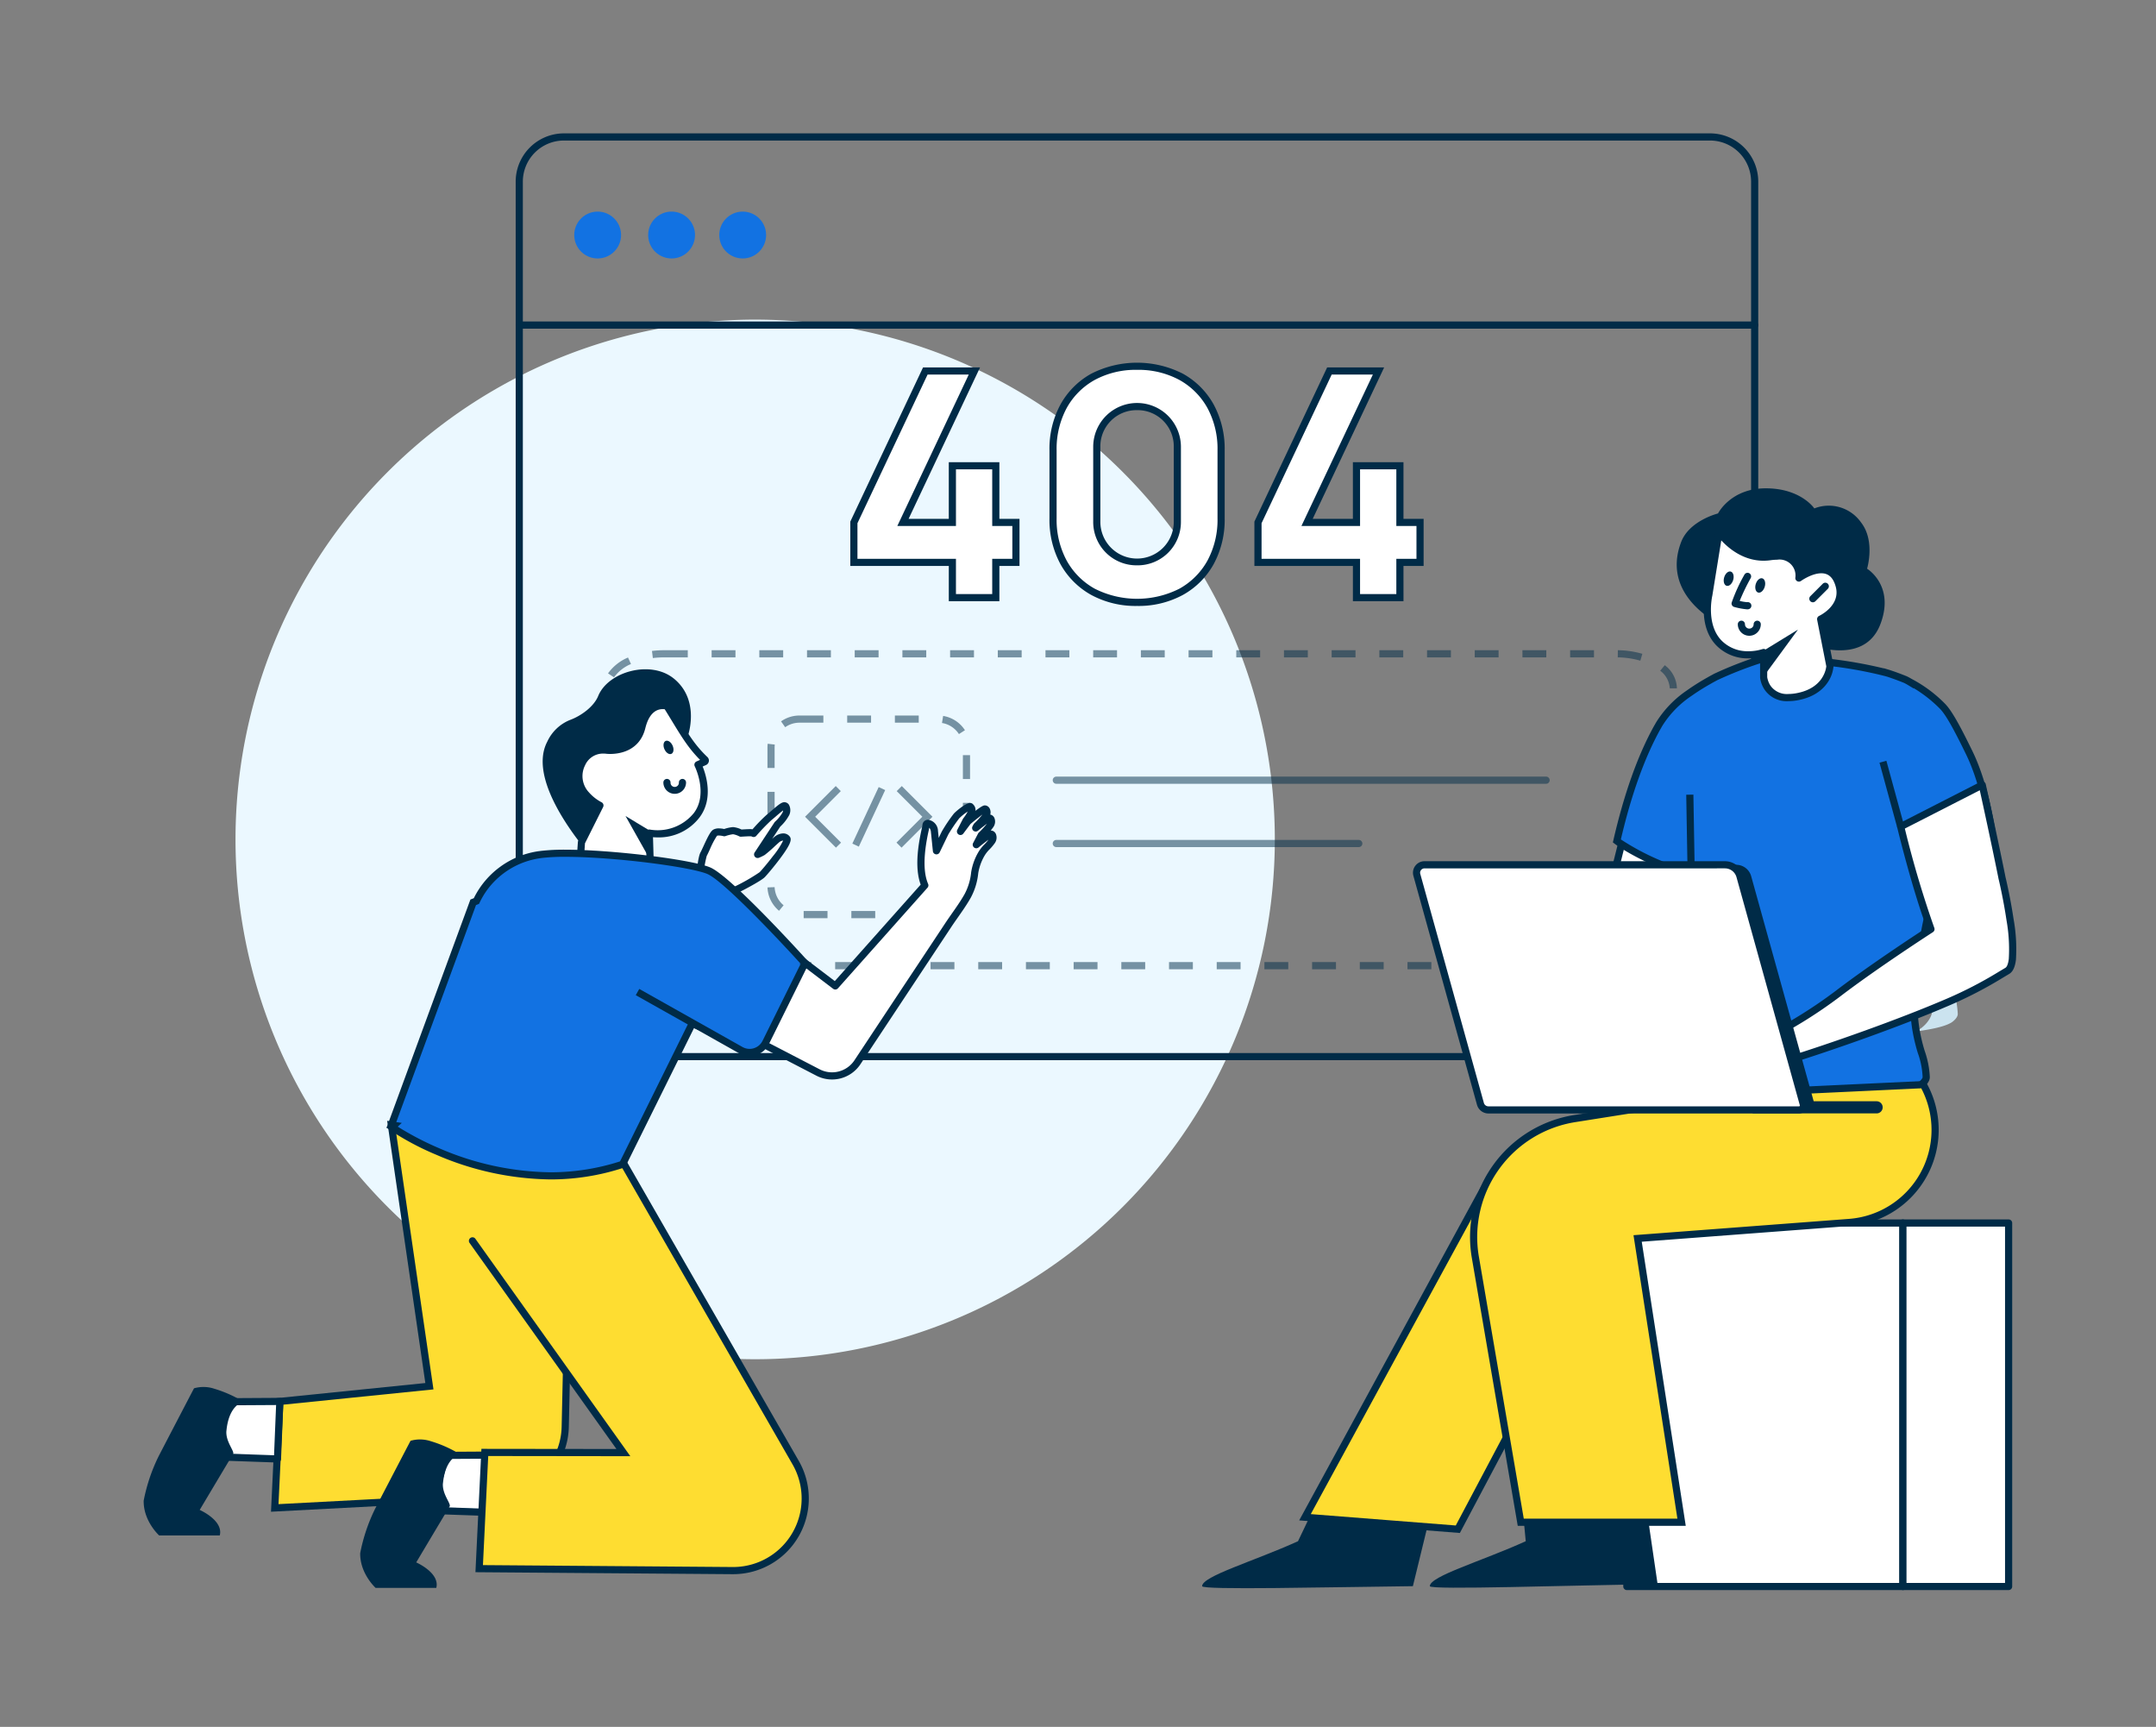 <svg xmlns="http://www.w3.org/2000/svg" width="542" height="434" viewBox="0 0 542 434">
    <rect x="0" y="0" width="542" height="434" fill="#808080" stroke="none"/>
    <defs>
        <clipPath id="9tb1scaa2a">
            <path data-name="Rectangle 27691" transform="translate(2071 -436)" style="fill:#fff" d="M0 0h542v434H0z"/>
        </clipPath>
        <clipPath id="phg8omlssb">
            <path data-name="Rectangle 27690" style="fill:none" d="M0 0h470.784v366.103H0z"/>
        </clipPath>
        <clipPath id="xmacxq7nac">
            <path data-name="Rectangle 27681" style="fill:none" d="M0 0h269.878v80.177H0z"/>
        </clipPath>
        <clipPath id="wnx40j2h5d">
            <path data-name="Rectangle 27683" style="fill:none" d="M0 0h50.927v50.927H0z"/>
        </clipPath>
        <clipPath id="4z911lf7ce">
            <path data-name="Rectangle 27684" style="fill:none" d="M0 0h124.926v17.711H0z"/>
        </clipPath>
    </defs>
    <g data-name="Group 30416">
        <g data-name="Mask Group 6090" transform="translate(-2071 436)" style="clip-path:url(#9tb1scaa2a)">
            <g data-name="Group 30359">
                <g data-name="Group 30358" style="clip-path:url(#phg8omlssb)" transform="translate(2107.121 -402.483)">
                    <g data-name="Group 30357">
                        <g data-name="Group 30356" style="clip-path:url(#phg8omlssb)">
                            <path data-name="Path 18933" d="M138.339 15.618A130.636 130.636 0 1 1 7.7 146.255 130.636 130.636 0 0 1 138.339 15.618" transform="translate(15.385 31.197)" style="fill:#ebf8ff"/>
                            <path data-name="Path 18934" d="M43.269 0H331.5a12.136 12.136 0 0 1 12.071 12.173v208.588a12.136 12.136 0 0 1-12.071 12.173H43.269A12.136 12.136 0 0 1 31.2 220.761V12.174A12.136 12.136 0 0 1 43.269 0zM331.5 231.135a10.335 10.335 0 0 0 10.272-10.374V12.174A10.335 10.335 0 0 0 331.5 1.8H43.269A10.335 10.335 0 0 0 33 12.174v208.587a10.335 10.335 0 0 0 10.272 10.374z" transform="translate(62.318 .002)" style="fill:#002b47"/>
                            <path data-name="Path 18935" d="M47.878 12.445a5.884 5.884 0 1 1-5.884-5.884 5.885 5.885 0 0 1 5.884 5.884" transform="translate(72.13 13.106)" style="fill:#1272e2"/>
                            <path data-name="Path 18936" d="M54.079 12.445A5.884 5.884 0 1 1 48.2 6.561a5.885 5.885 0 0 1 5.884 5.884" transform="translate(84.516 13.106)" style="fill:#1272e2"/>
                            <path data-name="Path 18937" d="M60.042 12.445a5.884 5.884 0 1 1-5.884-5.884 5.885 5.885 0 0 1 5.884 5.884" transform="translate(96.427 13.106)" style="fill:#1272e2"/>
                            <path data-name="Line 643" transform="translate(94.416 48.182)" style="fill:#fff" d="M0 0h310.571"/>
                            <path data-name="Line 644" d="M311.17 1.5H.6a.9.9 0 0 1 0-1.8h310.57a.9.9 0 0 1 0 1.8z" transform="translate(93.817 47.583)" style="fill:#002b47"/>
                            <g data-name="Group 30349" style="opacity:.5">
                                <g data-name="Group 30348">
                                    <g data-name="Group 30347" style="clip-path:url(#xmacxq7nac)" transform="translate(115.561 129.896)">
                                        <path data-name="Path 18938" d="M53.777 43.335v1.8a22.777 22.777 0 0 0-2.785.17l-.221-1.785a24.577 24.577 0 0 1 3.006-.185zm0 0h5.995v1.8h-5.995zm11.99 0h5.995v1.8h-5.995zm11.99 0h5.995v1.8h-5.995zm11.99 0h6v1.8h-6zm11.99 0h6v1.8h-6zm11.99 0h5.995v1.8h-5.995zm11.99 0h6v1.8h-6zm11.99 0h6v1.8h-6zm11.99 0h6v1.8h-6zm11.99 0h5.995v1.8h-5.995zm11.99 0h5.995v1.8h-5.995zm11.99 0h5.995v1.8h-5.995zm11.99 0h5.995v1.8h-5.995zm11.99 0h5.995v1.8h-5.995zm11.99 0h5.995v1.8h-5.995zm11.99 0h6v1.8h-6zm11.99 0h5.995v1.8h-5.995zm11.99 0h5.993v1.8h-5.995zm11.99 0h5.995v1.8H269.6zm11.99 0h5.995v1.8h-5.995zm12 0a23.029 23.029 0 0 1 6.154.907l-.508 1.725a21.231 21.231 0 0 0-5.673-.834zM44.747 45.17l.748 1.635a10.071 10.071 0 0 0-4.272 3.349l-1.5-1a11.841 11.841 0 0 1 5.024-3.984zm260.63 1.936a7.507 7.507 0 0 1 3.053 5.758v.048h-1.8v-.048a5.9 5.9 0 0 0-2.4-4.374zM38.553 55.443h1.8v5.995h-1.8zm268.078 3.464h1.8V64.9h-1.8zM38.553 67.433h1.8v6h-1.8zM306.631 70.9h1.8v5.995h-1.8zM38.553 79.423h1.8v6h-1.8zm268.078 3.464h1.8v6h-1.8zM38.553 91.413h1.8v5.995h-1.8zm268.078 3.464h1.8v5.995h-1.8zM38.553 103.4h1.8v6h-1.8zm268.078 3.464h1.8v5.995h-1.8zM40.5 115.145a7.218 7.218 0 0 0 3.331 4l-.967 1.516a8.956 8.956 0 0 1-4.1-5.056zm264.452 2.555 1.293 1.25a14.164 14.164 0 0 1-5.425 3.307l-.605-1.694a12.376 12.376 0 0 0 4.737-2.863zm-255.863 3.522a22.085 22.085 0 0 0 4.688.492h1.08v1.8h-1.08a23.887 23.887 0 0 1-5.07-.533zm245.513.45.108 1.8c-.5.03-1 .045-1.5.045h-4.544v-1.8h4.544c.462-.003.931-.017 1.39-.045zm-233.75.042h5.995v1.8h-5.995zm11.99 0h6v1.8h-6zm11.99 0h5.995v1.8h-5.995zm11.99 0h6v1.8h-6zm11.99 0h6v1.8h-6zm11.99 0h6v1.8h-6zm11.99 0h6v1.8h-6zm11.99 0h6v1.8h-6zm11.99 0h6v1.8h-6zm11.99 0h6v1.8h-6zm11.99 0h5.995v1.8h-5.995zm11.99 0h6v1.8h-6zm11.99 0h6v1.8h-6zm11.99 0h6v1.8h-6zm11.99 0h6v1.8h-6zm11.99 0h6v1.8h-6zm11.99 0h5.995v1.8h-5.995zm11.99 0h5.995v1.8h-5.995zm11.99 0h6v1.8h-6z" transform="translate(-38.552 -43.335)" style="fill:#002b47"/>
                                    </g>
                                </g>
                            </g>
                            <g data-name="Group 30352" style="opacity:.5">
                                <g data-name="Group 30351">
                                    <g data-name="Group 30350" style="clip-path:url(#wnx40j2h5d)" transform="translate(156.813 146.312)">
                                        <path data-name="Rectangle 27682" d="M7.754-.3v1.8a6.215 6.215 0 0 0-3.6 1.138L3.119 1.167A8 8 0 0 1 7.754-.3zm0 0h6v1.8h-6zm11.99 0h6v1.8h-6zm11.99 0h5.995v1.8h-5.995zm12.128.1a8.065 8.065 0 0 1 5.483 3.589l-1.511.975a6.264 6.264 0 0 0-4.257-2.789zM-.243 6.792 1.543 7a6.354 6.354 0 0 0-.044.75v5.137H-.3V7.754a8.161 8.161 0 0 1 .057-.962zm49.072 2.863h1.8v5.995h-1.8zM-.3 18.886h1.8v6H-.3zm49.129 2.759h1.8v5.995h-1.8zM-.3 30.876h1.8v5.995H-.3zm49.129 2.759h1.8v5.995h-1.8zM1.5 42.83a6.264 6.264 0 0 0 2.259 4.56l-1.145 1.384A8.065 8.065 0 0 1-.293 42.9zm46.767 2.331 1.637.745A8.071 8.071 0 0 1 45 50.254l-.542-1.715a6.27 6.27 0 0 0 3.813-3.378zM8.8 48.829h5.995v1.8H8.8zm11.99 0h6v1.8h-6zm11.99 0h5.995v1.8h-5.998z" transform="translate(.299 .299)" style="fill:#002b47"/>
                                        <path data-name="Path 18939" d="m63.237 70.206-7.77-7.77 7.713-7.713L64.452 56l-6.441 6.441 6.5 6.5z" transform="translate(-46.016 -37.002)" style="fill:#002b47"/>
                                        <path data-name="Path 18940" d="m64.407 70.206-1.272-1.272 6.5-6.5L63.192 56l1.272-1.272 7.713 7.713z" transform="translate(-30.701 -37.002)" style="fill:#002b47"/>
                                        <path data-name="Line 645" d="m1.358 14.845-1.63-.76L6.356-.127l1.63.76z" transform="translate(21.607 18.104)" style="fill:#002b47"/>
                                    </g>
                                </g>
                            </g>
                            <path data-name="Path 18941" d="M84.324 76.886v-8.861H59.562V57.977L77.52 19.924h12.34L71.9 57.977h12.424V43.739h10.917v14.238h5.059v10.048h-5.059v8.861z" transform="translate(118.974 39.798)" style="fill:#fff"/>
                            <path data-name="Path 18942" d="M96.739 78.384H84.024v-8.86H59.262V58.375l18.287-38.751h14.329L73.92 57.677h10.1V43.439h12.719v14.238h5.061v11.847h-5.061zm-10.917-1.8h9.118v-8.859H100v-8.249h-5.059V45.238h-9.118v14.238h-14.74l17.958-38.053H78.689L61.06 58.778v8.947h24.763z" transform="translate(118.375 39.199)" style="fill:#002b47"/>
                            <path data-name="Path 18943" d="M97.388 78.864a22.361 22.361 0 0 1-11.076-2.65 18.859 18.859 0 0 1-7.4-7.4 22.361 22.361 0 0 1-2.65-11.076V40.651a22.369 22.369 0 0 1 2.65-11.076 18.84 18.84 0 0 1 7.4-7.4 22.361 22.361 0 0 1 11.076-2.65 22.369 22.369 0 0 1 11.076 2.65 18.84 18.84 0 0 1 7.4 7.4 22.369 22.369 0 0 1 2.65 11.076V57.74a22.361 22.361 0 0 1-2.65 11.076 18.859 18.859 0 0 1-7.4 7.4 22.369 22.369 0 0 1-11.076 2.65m0-10.206a9.99 9.99 0 0 0 10.126-10.126V39.782a10.126 10.126 0 1 0-20.251 0v18.749a10 10 0 0 0 10.125 10.126" transform="translate(152.339 39.007)" style="fill:#fff"/>
                            <path data-name="Path 18944" d="M97.988 80.362A23.352 23.352 0 0 1 86.474 77.6a19.833 19.833 0 0 1-7.745-7.744 23.352 23.352 0 0 1-2.764-11.515v-17.09a23.352 23.352 0 0 1 2.764-11.514 19.819 19.819 0 0 1 7.745-7.745 25.366 25.366 0 0 1 23.028 0 19.819 19.819 0 0 1 7.745 7.745 23.352 23.352 0 0 1 2.764 11.514v17.088a23.352 23.352 0 0 1-2.764 11.514A19.834 19.834 0 0 1 109.5 77.6a23.353 23.353 0 0 1-11.512 2.762zm0-59.336a21.582 21.582 0 0 0-10.638 2.536 18.045 18.045 0 0 0-7.05 7.051 21.581 21.581 0 0 0-2.536 10.637v17.089A21.582 21.582 0 0 0 80.3 68.977a18.058 18.058 0 0 0 7.051 7.051 23.58 23.58 0 0 0 21.275 0 18.059 18.059 0 0 0 7.051-7.051 21.581 21.581 0 0 0 2.535-10.637V41.251a21.582 21.582 0 0 0-2.536-10.638 18.045 18.045 0 0 0-7.051-7.051 21.582 21.582 0 0 0-10.637-2.535zm0 49.129a10.889 10.889 0 0 1-11.025-11.024v-18.75a11.025 11.025 0 1 1 22.05 0v18.75a10.892 10.892 0 0 1-11.025 11.025zm0-39a9.1 9.1 0 0 0-8.008 4.539 9.029 9.029 0 0 0-1.219 4.688v18.749a9.227 9.227 0 1 0 18.453 0v-18.75a9.03 9.03 0 0 0-1.22-4.69 9.087 9.087 0 0 0-8.007-4.537z" transform="translate(151.74 38.408)" style="fill:#002b47"/>
                            <path data-name="Path 18945" d="M118.215 76.886v-8.861H93.453V57.977l17.958-38.053h12.341l-17.958 38.053h12.422V43.739h10.917v14.238h5.063v10.048h-5.063v8.861z" transform="translate(186.672 39.798)" style="fill:#fff"/>
                            <path data-name="Path 18946" d="M130.631 78.384h-12.716v-8.86H93.153V58.375l18.287-38.751h14.33l-17.958 38.053h10.1V43.439h12.715v14.238h5.063v11.847h-5.063zm-10.917-1.8h9.118v-8.859h5.063v-8.249h-5.063V45.238h-9.118v14.238h-14.74l17.958-38.053H112.58L94.951 58.778v8.947h24.762z" transform="translate(186.073 39.199)" style="fill:#002b47"/>
                            <g data-name="Group 30355" style="opacity:.5">
                                <g data-name="Group 30354">
                                    <g data-name="Group 30353" style="clip-path:url(#4z911lf7ce)" transform="translate(228.527 161.664)">
                                        <path data-name="Line 646" d="M123.728 1.5H.6a.9.9 0 0 1 0-1.8h123.128a.9.9 0 0 1 0 1.8z" transform="translate(.3 .3)" style="fill:#002b47"/>
                                        <path data-name="Line 647" d="M76.637 1.5H.6a.9.9 0 0 1 0-1.8h76.037a.9.9 0 0 1 0 1.8z" transform="translate(.3 16.213)" style="fill:#002b47"/>
                                    </g>
                                </g>
                            </g>
                            <path data-name="Rectangle 27685" transform="translate(372.856 273.855)" style="fill:#fff" d="M0 0h69.398v91.349H0z"/>
                            <path data-name="Rectangle 27686" d="M.6-.3H70a.9.9 0 0 1 .9.9v91.348a.9.9 0 0 1-.9.9H.6a.9.9 0 0 1-.9-.9V.6a.9.9 0 0 1 .9-.9zm68.5 1.8H1.5v89.55h67.6z" transform="translate(372.257 273.255)" style="fill:#002b47"/>
                            <path data-name="Rectangle 27687" transform="translate(442.254 273.855)" style="fill:#fff" d="M0 0h26.573v91.349H0z"/>
                            <path data-name="Rectangle 27688" d="M.6-.3h26.572a.9.9 0 0 1 .9.9v91.348a.9.9 0 0 1-.9.9H.6a.9.9 0 0 1-.9-.9V.6a.9.9 0 0 1 .9-.9zm25.673 1.8H1.5v89.55h24.773z" transform="translate(441.655 273.255)" style="fill:#002b47"/>
                            <path data-name="Path 18947" d="M153.546 63.741s12.134-5.482 15.476.015c1.825 3.012.563 8.6-3.576 10.95s-27.526 12.236-49.6 17.754a53.668 53.668 0 0 0-2.464-6.3 116.324 116.324 0 0 0 19.749-11.02 125.761 125.761 0 0 1 20.416-11.4" transform="translate(226.483 122.464)" style="fill:#d99490"/>
                            <path data-name="Path 18948" d="M138.436 74.491a70.069 70.069 0 0 1-3.7-1.007q-1.821-.531-3.462-1.109c2.074-14.61 3.951-23.788 3.951-23.788l1.064 2.677z" transform="translate(262.222 97.053)" style="fill:#cbe3ef"/>
                            <path data-name="Path 18949" d="M159.609 116.405a21.663 21.663 0 0 1 1.256 6.361c0 .947-1.226 1.939-1.714 2.206-1.76 1.019-5.222 1.73-9.424 2.248 1.733-.207 4.718-2.953 4.718-5.428 0-1.736-2.248-13.45-1.625-21.009s1.849-19.559-.489-29.175-4.556-22.265-4.556-22.265l13.18 7.961s1.7 2.38 3.567 5.267a617.916 617.916 0 0 0-.86 9.763c-.177 1.981-8.255 30.284-4.053 44.072" transform="translate(295.181 98.561)" style="fill:#cbe3ef"/>
                            <path data-name="Path 18950" d="m132.08 54.769-10.4 41.539s1.076 10.5 11.681 5.348 17.634-38.248 17.634-38.248z" transform="translate(243.054 109.401)" style="fill:#fff"/>
                            <path data-name="Path 18951" d="M132.68 54.469a.9.9 0 0 1 .374.081l18.914 8.639a.9.9 0 0 1 .506 1c-.291 1.369-7.245 33.586-18.121 38.87a13.125 13.125 0 0 1-5.617 1.514 6.708 6.708 0 0 1-6.185-3.865A11.267 11.267 0 0 1 121.384 97a.9.9 0 0 1 .022-.31l10.4-41.539a.9.9 0 0 1 .872-.681zm17.879 10.054-17.269-7.887-10.1 40.327c.133.936 1.045 5.817 5.544 5.817a11.387 11.387 0 0 0 4.831-1.333c4.115-2 8.379-9.1 12.332-20.525a165.216 165.216 0 0 0 4.661-16.399z" transform="translate(242.455 108.802)" style="fill:#002b47"/>
                            <path data-name="Path 18952" d="M212.169 67.72c-3.585-7.365-5.324-10.275-6.765-11.759a32.684 32.684 0 0 0-8.138-6.055 13.079 13.079 0 0 0-1.169-.638 1.249 1.249 0 0 0-.177-.075c-.165-.066-.264-.1-.309-.123h-.011c-2.287-.923-4.023-1.451-4.023-1.451v.006h-.015a.7.7 0 0 0-.075-.03 105.957 105.957 0 0 0-13.666-2.56h-.021c-4.086-.534-7.838-.857-10.3-.932q-4.235-.112-7.853.1c-.252.075-.549.18-.875.282a102.346 102.346 0 0 0-10.084 3.981 4.153 4.153 0 0 0-.477.237c-.4.222-.827.444-1.241.68-.15.09-.3.177-.414.237a59.38 59.38 0 0 0-4.206 2.617c-.3.21-.576.4-.872.608a26.019 26.019 0 0 0-7.236 7.53c-.087.147-.174.3-.261.444a4.847 4.847 0 0 1-.252.444c-3.33 5.977-7.071 15.044-10.182 28.554 0 0 5.342 4.068 15.224 7.455q1.641.576 3.462 1.109c0 .357.015.7.015 1.037.207 13.639 1.394 23.491-1.939 42.385-.74 4.188-2.188 7.218-.621 9.3 1.715 2.278 15.284 3.714 24.322 3.714a243.88 243.88 0 0 0 26.156-1.2h.015c4.2-.516 7.662-1.226 9.424-2.248.486-.267 1.715-1.256 1.715-2.2a21.684 21.684 0 0 0-1.259-6.361c-4.2-13.789.243-20.566.77-29.618.12-1.894 3.108-12.473 3.285-14.454.084-1.079.18-2.182.276-3.282a36.535 36.535 0 0 0 6.016-1.574c5.593-2.008 7.551-5.255 7.551-5.255s-1.49-12.05-5.794-20.908" transform="translate(246.793 88.015)" style="fill:#1272e2"/>
                            <path data-name="Path 18953" d="M165.283 43.763c.936 0 1.916.013 2.915.04 2.6.079 6.458.427 10.334.932l.074.007a111.865 111.865 0 0 1 12.742 2.309v-.037l1.161.347c.071.021 1.719.525 3.935 1.412h.051l.179.09.068.026.183.071.016.006a1.822 1.822 0 0 1 .235.1c.242.115.631.314 1.163.633a33.772 33.772 0 0 1 8.386 6.238c1.589 1.635 3.467 4.885 6.924 11.987 4.32 8.89 5.816 20.693 5.878 21.191l.038.308-.161.266c-.087.144-2.189 3.544-8.017 5.637a36.765 36.765 0 0 1-5.483 1.488c-.074.856-.149 1.729-.216 2.591-.093 1.045-.838 4.017-1.627 7.164-.75 2.994-1.6 6.387-1.657 7.277a55.359 55.359 0 0 1-1.225 7.984c-1.2 5.862-2.443 11.924.417 21.316a22.9 22.9 0 0 1 1.3 6.623c0 1.455-1.6 2.666-2.171 2.986-1.715.991-4.907 1.763-9.758 2.358l-.07.007a246.249 246.249 0 0 1-26.211 1.2 118.662 118.662 0 0 1-15.028-1.011c-8.586-1.167-9.659-2.593-10.012-3.062-1.414-1.881-.848-4.259-.192-7.013.225-.946.458-1.924.646-2.988 2.7-15.29 2.411-24.818 2.108-34.906-.07-2.344-.143-4.767-.182-7.309v-.376a67.968 67.968 0 0 1-2.871-.935c-9.9-3.393-15.249-7.418-15.472-7.588l-.462-.352.13-.566c2.7-11.709 6.153-21.4 10.273-28.79l.012-.02.071-.117a2.594 2.594 0 0 0 .139-.246l.042-.08.261-.444a26.805 26.805 0 0 1 7.486-7.8l.286-.2c.2-.136.389-.27.591-.413l.014-.01a60.183 60.183 0 0 1 4.269-2.656l.022-.012a8.56 8.56 0 0 0 .37-.212l.016-.009c.268-.153.538-.3.8-.44.148-.08.295-.159.438-.238a4.9 4.9 0 0 1 .546-.273 98.02 98.02 0 0 1 10.169-4.015l.027-.009c.145-.045.285-.091.416-.135.169-.056.326-.108.47-.15l.1-.029.1-.006a79.645 79.645 0 0 1 5.014-.147zm13.151 2.77h-.019l-.058-.008c-3.84-.5-7.657-.847-10.21-.925-.979-.026-1.944-.039-2.864-.039-1.694 0-3.308.045-4.8.133l-.324.105c-.136.045-.28.093-.431.14a96.107 96.107 0 0 0-9.97 3.934l-.029.013a3.5 3.5 0 0 0-.374.183l-.035.02c-.153.085-.31.169-.469.255a34.68 34.68 0 0 0-.753.414c-.176.106-.323.19-.437.25a58.929 58.929 0 0 0-4.125 2.567c-.2.144-.4.279-.6.416l-.274.19a25.007 25.007 0 0 0-6.98 7.256l-.236.4a4.352 4.352 0 0 1-.214.383l-.054.09c-3.966 7.122-7.313 16.447-9.949 27.721a61.425 61.425 0 0 0 14.5 6.987c1.113.39 2.263.759 3.422 1.1l.648.189v.675c0 .174 0 .343.007.51s.008.351.008.527c.038 2.515.111 4.931.181 7.268.306 10.183.6 19.8-2.134 35.273a55.654 55.654 0 0 1-.667 3.092c-.6 2.5-1.026 4.311-.12 5.516.1.132 1.194 1.324 8.817 2.36a118.507 118.507 0 0 0 14.786.994 244.021 244.021 0 0 0 26.047-1.192l.069-.007c4.518-.557 7.556-1.273 9.028-2.127l.018-.01c.47-.258 1.248-1.027 1.248-1.415a20.3 20.3 0 0 0-1.22-6.1c-2.994-9.83-1.705-16.119-.459-22.2a53.185 53.185 0 0 0 1.192-7.732 75.987 75.987 0 0 1 1.708-7.605c.7-2.8 1.5-5.982 1.579-6.876.085-1.091.182-2.2.276-3.28l.06-.689.681-.119a35.883 35.883 0 0 0 5.866-1.534A14.877 14.877 0 0 0 217.7 89c-.279-2.005-1.875-12.487-5.665-20.287-3.321-6.823-5.172-10.055-6.6-11.526a33.338 33.338 0 0 0-6.594-5.18v.093l-1.365-.823a11.973 11.973 0 0 0-1.085-.593l-.047-.023-.023-.008-.051-.019-.163-.063-.067-.026-.1-.038c-1.925-.777-3.469-1.274-3.855-1.4l-.141-.028-.07-.035a104.54 104.54 0 0 0-13.44-2.511z" transform="translate(246.122 87.416)" style="fill:#002b47"/>
                            <path data-name="Path 18954" d="M207.408 88.439a1.666 1.666 0 0 0-.039-.24c-.7-4.637-1.676-9-1.969-10.183-.042-.2-.063-.315-.063-.315-2.272-11.241-4.91-23.069-4.91-23.069l-20.506 10.48s3.7 15.437 7.611 25.758c0 0-13.759 8.867-23.324 16.169a117.347 117.347 0 0 1-18.549 11.48 7.08 7.08 0 0 1-4.173.59c-1.361-.285-1.909-.842-2.917-1.019a22.683 22.683 0 0 1-5.015-1.16c-1.325-.65-1.843-.722-1.8.609s2.665 2.485 3.375 2.854a6.78 6.78 0 0 1 1.7 1.7c.1.15-4.361 2.482-5.563 2.008a3.508 3.508 0 0 0-.153 1.673c.2.6 1.121.812 1.193 1.112s-.213.917-.012 1.4 1.016.48 1.346 1.256-.033.788.21 1.6 1.277.956 1.472 1.373.093.905.528 1.2 4.445-1 5.911-1.628 5.354-6.226 9.667-8.162c11.19-3.477 28.368-9.514 40.613-14.8a102.757 102.757 0 0 0 12.712-6.571c.117-.078 1.8-1.079 1.918-1.154.743-.384 1.154-1.463 1.334-2.965v-.012a43 43 0 0 0-.6-9.973" transform="translate(261.775 109.129)" style="fill:#fff"/>
                            <path data-name="Path 18955" d="M201.026 54.333a.9.9 0 0 1 .878.7c.026.118 2.666 11.966 4.914 23.086v.015c0 .005.02.105.056.278.3 1.2 1.28 5.579 1.976 10.212a2.579 2.579 0 0 1 .047.3 42.494 42.494 0 0 1 .6 10.157v.049c-.231 1.928-.813 3.119-1.779 3.638-.095.058-.327.2-.786.472-.4.24-1.007.6-1.087.653l-.025.016a103.459 103.459 0 0 1-12.826 6.629c-12.379 5.348-29.734 11.427-40.648 14.821-2.535 1.157-5 3.74-6.81 5.63a11.373 11.373 0 0 1-2.822 2.516 26.705 26.705 0 0 1-6.041 1.742 1.269 1.269 0 0 1-.722-.191 1.876 1.876 0 0 1-.778-1.308 3.296 3.296 0 0 0-.038-.172c-.056-.036-.137-.083-.2-.12a2.589 2.589 0 0 1-1.347-1.464 2.617 2.617 0 0 1-.107-1.123.557.557 0 0 0-.067-.379c-.061-.144-.168-.215-.437-.368a1.881 1.881 0 0 1-.913-.9 2.443 2.443 0 0 1-.084-1.362 2.345 2.345 0 0 1-1.118-1.2 4.056 4.056 0 0 1 .15-2.242.9.9 0 0 1 1.171-.561.555.555 0 0 0 .091.006 12.254 12.254 0 0 0 3.823-1.387 3.552 3.552 0 0 0-.781-.688c-.065-.034-.151-.076-.251-.126-1.239-.614-3.544-1.757-3.606-3.492a2.134 2.134 0 0 1 .441-1.6 1.315 1.315 0 0 1 .974-.4 4.057 4.057 0 0 1 1.678.545 18.38 18.38 0 0 0 4.121.975c.257.04.479.076.653.106a5.852 5.852 0 0 1 1.487.511 6.367 6.367 0 0 0 1.458.514 4.463 4.463 0 0 0 .921.093 6.911 6.911 0 0 0 2.689-.619 116.814 116.814 0 0 0 18.381-11.379c8.346-6.371 20-14.012 22.775-15.816-3.791-10.244-7.353-25.035-7.39-25.186a.9.9 0 0 1 .465-1.01l20.506-10.479a.9.9 0 0 1 .408-.092zm4.027 24.139c-1.839-9.1-3.941-18.683-4.653-21.909l-18.837 9.627a257.3 257.3 0 0 0 7.409 24.962.9.9 0 0 1-.354 1.074c-.137.088-13.839 8.931-23.265 16.127a118.714 118.714 0 0 1-18.7 11.573l-.033.015a8.726 8.726 0 0 1-3.43.779 6.262 6.262 0 0 1-1.291-.132 8.173 8.173 0 0 1-1.834-.637 4.242 4.242 0 0 0-1.052-.376c-.166-.029-.378-.062-.622-.1a18.725 18.725 0 0 1-4.633-1.137c-.213-.1-.378-.18-.5-.233.007.2.276.787 2.608 1.944.111.055.207.1.283.142a7.59 7.59 0 0 1 2.035 2.006.918.918 0 0 1 .034.94c-.086.157-.287.524-2.473 1.5a11.51 11.51 0 0 1-3.173 1 1.354 1.354 0 0 0-.009.425 1.969 1.969 0 0 0 .387.276 1.551 1.551 0 0 1 .832.926 2.1 2.1 0 0 1-.018.829 2.824 2.824 0 0 0-.044.371c.044.027.1.06.147.086a2.539 2.539 0 0 1 1.2 1.225 2.271 2.271 0 0 1 .2 1.263.878.878 0 0 0 .041.431c.042.142.286.283.522.419a1.967 1.967 0 0 1 .9.831 2.757 2.757 0 0 1 .2.657l.007.035a30.7 30.7 0 0 0 5.063-1.57 14.74 14.74 0 0 0 2.23-2.106c1.92-2.009 4.549-4.76 7.422-6.05a.9.9 0 0 1 .1-.038c10.867-3.377 28.183-9.44 40.523-14.771a101.632 101.632 0 0 0 12.591-6.507c.1-.063.394-.24 1.135-.683a54.18 54.18 0 0 0 .849-.508c.144-.075.631-.456.85-2.24v-.04a41.351 41.351 0 0 0-.593-9.737v-.037a.844.844 0 0 0-.017-.117.799.799 0 0 1-.017-.085c-.69-4.6-1.665-8.941-1.953-10.1l-.007-.033a24.872 24.872 0 0 0-.06-.317z" transform="translate(261.176 108.53)" style="fill:#002b47"/>
                            <path data-name="Path 18956" d="M179.787 63.858c-4.209 11.154-18.731 4.841-18.731 4.841l-21.678-4.841s-14.946-6.945-9.682-20.626c2.071-5.387 9.259-7.155 9.259-7.155s3.159-6.316 12-6.316 12.206 5.051 12.206 5.051a9.919 9.919 0 0 1 11.786 3.579c3.579 4.631 1.475 11.576 1.475 11.576s7.02 4.208 3.366 13.89" transform="translate(256.823 59.448)" style="fill:#002b47"/>
                            <path data-name="Path 18957" d="M145.3 63.712s-6.343 2.269-11-2.152-2.794-12.269-2.794-12.269l2.575-15.872s4.928 7.353 12.859 6.22 7.224 5.369 7.224 5.369 8.018-5.833 10.129 1.945c1.493 5.494-4.661 8.378-4.661 8.378l2.326 11.792s-.213 6.121-8.042 7.668c-8.057 1.595-8.615-4.835-8.615-4.835z" transform="translate(261.946 66.754)" style="fill:#fff"/>
                            <path data-name="Path 18958" d="M152.117 76.543a6.73 6.73 0 0 1-6.023-2.952 7.051 7.051 0 0 1-1.085-2.959V65.481a14.238 14.238 0 0 1-2.939.312 11.058 11.058 0 0 1-7.781-2.981c-4.866-4.622-3.209-12.432-3.057-13.095l2.57-15.842a.9.9 0 0 1 1.635-.357c.039.058 4.08 5.94 10.457 5.94a10.846 10.846 0 0 0 1.528-.11 13.338 13.338 0 0 1 1.873-.142 6.32 6.32 0 0 1 4.941 1.883 5.817 5.817 0 0 1 1.356 2.957 10.683 10.683 0 0 1 4.832-1.439c1.856 0 4.289.817 5.345 4.709a7.164 7.164 0 0 1-1.99 7.108 12.023 12.023 0 0 1-2.529 1.981l2.2 11.143a.9.9 0 0 1 .016.205 8.406 8.406 0 0 1-1.212 3.684c-1.035 1.729-3.186 3.971-7.554 4.834a13.368 13.368 0 0 1-2.583.272zm-5.317-6.038a5.351 5.351 0 0 0 .832 2.158 5.033 5.033 0 0 0 4.481 2.082 11.574 11.574 0 0 0 2.228-.237c6.55-1.294 7.245-6.023 7.312-6.729l-2.3-11.675a.9.9 0 0 1 .5-.988c.222-.1 5.449-2.64 4.175-7.328-.617-2.276-1.8-3.382-3.61-3.382-2.444 0-5.1 1.908-5.122 1.928a.9.9 0 0 1-1.423-.825A4 4 0 0 0 149.29 41a11.545 11.545 0 0 0-1.619.124 12.648 12.648 0 0 1-1.782.128c-5.108 0-8.8-3.12-10.637-5.117L133 50.034q-.005.032-.013.064c-.017.073-1.682 7.4 2.538 11.409a9.171 9.171 0 0 0 6.543 2.487 11.816 11.816 0 0 0 3.538-.53.9.9 0 0 1 1.2.847z" transform="translate(261.342 66.155)" style="fill:#002b47"/>
                            <path data-name="Path 18959" d="M135.842 53.449v-6.516l8.69-5.327z" transform="translate(271.344 83.108)" style="fill:#002b47"/>
                            <path data-name="Path 18960" d="M132.631 38.213c-.294.986-.027 1.936.6 2.122s1.364-.465 1.661-1.451.027-1.936-.6-2.122-1.367.465-1.661 1.451" transform="translate(264.691 73.369)" style="fill:#002b47"/>
                            <path data-name="Path 18961" d="M135.278 38.78c-.294.986-.027 1.936.6 2.122s1.364-.465 1.661-1.451.027-1.936-.6-2.122-1.367.465-1.661 1.451" transform="translate(269.978 74.502)" style="fill:#002b47"/>
                            <path data-name="Path 18962" d="M136.614 37.134a42.143 42.143 0 0 0-3.144 6.849 17.258 17.258 0 0 0 3.144.564" transform="translate(266.606 74.175)" style="fill:#fff"/>
                            <path data-name="Path 18963" d="M137.106 46.05a17.784 17.784 0 0 1-3.261-.6.9.9 0 0 1-.648-1.09 42.15 42.15 0 0 1 3.232-7.071.9.9 0 0 1 1.568.88 51.768 51.768 0 0 0-2.782 5.761 10.906 10.906 0 0 0 1.891.319.9.9 0 1 1 .218 1.785 1.786 1.786 0 0 1-.218.016z" transform="translate(266.007 73.576)" style="fill:#002b47"/>
                            <path data-name="Path 18964" d="M137.975 41.159a1.99 1.99 0 1 1-3.981 0" transform="translate(267.653 82.215)" style="fill:#fff"/>
                            <path data-name="Path 18965" d="M136.584 44.648a2.893 2.893 0 0 1-2.89-2.89.9.9 0 0 1 1.8 0 1.091 1.091 0 1 0 2.182 0 .9.9 0 0 1 1.8 0 2.893 2.893 0 0 1-2.892 2.89z" transform="translate(267.054 81.616)" style="fill:#002b47"/>
                            <path data-name="Line 648" transform="translate(419.617 113.852)" style="fill:#fff" d="M0 3.102 3.102 0"/>
                            <path data-name="Line 649" d="M.6 4.6a.9.9 0 0 1-.637-1.534l3.1-3.1a.9.9 0 1 1 1.275 1.269l-3.1 3.1A.9.9 0 0 1 .6 4.6z" transform="translate(419.018 113.252)" style="fill:#002b47"/>
                            <path data-name="Line 650" transform="translate(437.233 157.916)" style="fill:#fff" d="m0 0 4.463 16.324"/>
                            <path data-name="Line 651" d="M4.174 16.72-.289.4l1.734-.479 4.464 16.324z" transform="translate(436.655 157.758)" style="fill:#002b47"/>
                            <path data-name="Line 652" transform="translate(388.683 166.206)" style="fill:#fff" d="M.348 20.191 0 0"/>
                            <path data-name="Line 653" d="M.048 20.217-.3.026l1.8-.031.348 20.191z" transform="translate(388.084 166.196)" style="fill:#002b47"/>
                            <path data-name="Path 18966" d="m141.754 140.886 5.021-20.59-25.614-8.036-8.285 17.326c-11.049 5.024-24.109 8.783-24.109 11.3 0 1 30.889.252 52.987 0" transform="translate(177.312 224.239)" style="fill:#002b47"/>
                            <path data-name="Path 18967" d="m143.6 87.714 30.134 16.321-37.917 71.565-38.417-3.009z" transform="translate(194.547 175.209)" style="fill:#fedd31"/>
                            <path data-name="Path 18968" d="m144.209 87.308 31.706 17.173-38.615 72.877-40.393-3.167zm29.283 17.906-28.561-15.47-45.114 82.871 36.451 2.858z" transform="translate(193.579 174.397)" style="fill:#002b47"/>
                            <path data-name="Path 18969" d="m165.122 136.536-3.264-22.349-30.886 1 1 10.548c-11.049 5.021-24.109 8.783-24.109 11.3 0 1.007 35.158-.249 57.255-.5" transform="translate(215.464 228.089)" style="fill:#002b47"/>
                            <path data-name="Path 18970" d="M163.82 189.743h-40.43l-11.414-66.6a30.133 30.133 0 0 1 24.99-34.855l39.663-6.277 47.963-2.26a23.33 23.33 0 0 1-18.606 34.649l-53.215 4.026z" transform="translate(222.795 159.313)" style="fill:#fedd31"/>
                            <path data-name="Path 18971" d="M165.471 191.259h-42.238l-11.543-67.343a31.032 31.032 0 0 1 25.736-35.9l39.761-6.287 48.519-2.286.271.486a24.229 24.229 0 0 1-19.323 35.981l-52.245 3.952zm-40.721-1.8h38.623l-11.037-71.241 54.184-4.1A22.431 22.431 0 0 0 224.672 81.3l-47.351 2.231-39.613 6.269a29.233 29.233 0 0 0-24.244 33.815z" transform="translate(222.193 158.697)" style="fill:#002b47"/>
                            <path data-name="Path 18972" d="M166.134 84.2h-31.192v-3.047h31.192a1.526 1.526 0 0 1 0 3.051" transform="translate(269.547 162.103)" style="fill:#002b47"/>
                            <path data-name="Path 18973" d="M203.862 122.93h-78.1a2.083 2.083 0 0 1-2.008-1.526l-15.986-57.546a2 2 0 0 1 1.924-2.533h75.525a3.913 3.913 0 0 1 3.774 2.869l15.929 57.339a1.1 1.1 0 0 1-1.058 1.4" transform="translate(215.119 122.497)" style="fill:#002b47"/>
                            <path data-name="Path 18974" d="M202.918 122.93h-78.1a2.079 2.079 0 0 1-2.005-1.526l-15.989-57.546a2 2 0 0 1 1.924-2.533h75.528a3.918 3.918 0 0 1 3.774 2.869l15.929 57.339a1.1 1.1 0 0 1-1.061 1.4" transform="translate(213.234 122.497)" style="fill:#fff"/>
                            <path data-name="Path 18975" d="M203.518 124.428h-78.1a2.987 2.987 0 0 1-2.872-2.186L106.558 64.7a2.9 2.9 0 0 1 2.791-3.673h75.528a4.831 4.831 0 0 1 4.64 3.527l15.929 57.339a2 2 0 0 1-1.928 2.537zm-94.169-61.6a1.1 1.1 0 0 0-1.058 1.393l15.986 57.546a1.184 1.184 0 0 0 1.139.867h78.1a.2.2 0 0 0 .195-.257l-15.927-57.343a3.027 3.027 0 0 0-2.907-2.21z" transform="translate(212.634 121.897)" style="fill:#002b47"/>
                            <path data-name="Path 18976" d="m42.985 85.8 10.941-11.213s.378-5 .974-6.058 2.137-4.961 2.9-5.386a3.954 3.954 0 0 1 2.3 0 10.518 10.518 0 0 1 2.2-.513 6.473 6.473 0 0 1 1.957.623s1.634-.111 2.317-.111a1.466 1.466 0 0 1 .9.189 48.389 48.389 0 0 1 3.915-4.056c1.28-1.022 3.234-2.9 3.813-2.9.546.006.785.965.39 1.987a11.388 11.388 0 0 1-2.128 2.671l-4.985 7.557a10.64 10.64 0 0 0 1.3-.626c.456-.285 3.5-3.123 3.681-3.237s1.547-1.022 2.341-.114-5.219 8.114-6.184 9.079-6.5 3.765-6.5 3.765-5.836 10.5-6.406 11.181S42.985 85.8 42.985 85.8" transform="translate(85.863 112.619)" style="fill:#fff"/>
                            <path data-name="Path 18977" d="M56.894 90.229c-2.413 0-12.41-2.654-13.542-2.957a.9.9 0 0 1-.411-1.5l10.713-10.981c.122-1.5.467-5.052 1.062-6.106.165-.291.441-.893.733-1.53 1.218-2.653 1.836-3.823 2.514-4.2a2.808 2.808 0 0 1 1.375-.3 6.439 6.439 0 0 1 1.328.156 9.323 9.323 0 0 1 2.234-.481 6.2 6.2 0 0 1 2.13.61c.484-.031 1.591-.1 2.145-.1a3.676 3.676 0 0 1 .617.048 41.348 41.348 0 0 1 3.635-3.718c.351-.28.753-.627 1.18-.994 1.77-1.524 2.5-2.1 3.191-2.1h.018a1.377 1.377 0 0 1 1.127.63 2.879 2.879 0 0 1 .087 2.581 10.991 10.991 0 0 1-2.271 2.925l-2.049 3.107a7.717 7.717 0 0 1 .884-.759l.011-.007a3.614 3.614 0 0 1 1.9-.639 2.036 2.036 0 0 1 1.577.707c.644.736.453 1.854-2.389 5.649-1.5 2-3.272 4.094-3.836 4.658-.946.946-5.144 3.125-6.479 3.806-1.517 2.727-5.807 10.409-6.368 11.081a1.371 1.371 0 0 1-1.116.414zm-11.588-4.3c3.568.925 9.739 2.442 11.485 2.5.845-1.332 4.117-7.145 6.151-10.8a.9.9 0 0 1 .38-.365 47.889 47.889 0 0 0 6.266-3.6c.385-.385 1.866-2.1 3.324-4.01a20.244 20.244 0 0 0 2.582-3.934 1.9 1.9 0 0 0-.917.356c-.138.114-.662.588-1.126 1.009a33.5 33.5 0 0 1-2.589 2.25 11.126 11.126 0 0 1-1.446.7.9.9 0 0 1-1.086-1.335l4.985-7.557a.9.9 0 0 1 .13-.156 10.077 10.077 0 0 0 1.911-2.347 1.986 1.986 0 0 0 .125-.5c-.5.363-1.214.981-1.7 1.4a44.96 44.96 0 0 1-1.23 1.035 47.956 47.956 0 0 0-3.8 3.943.9.9 0 0 1-1.166.166 1.417 1.417 0 0 0-.412-.046c-.645 0-2.24.108-2.256.109a.9.9 0 0 1-.455-.089 5.473 5.473 0 0 0-1.563-.532 9.433 9.433 0 0 0-1.913.465.9.9 0 0 1-.529.014 4.938 4.938 0 0 0-1.122-.157 1.291 1.291 0 0 0-.473.064 20.771 20.771 0 0 0-1.781 3.392c-.322.7-.6 1.307-.8 1.665a26.488 26.488 0 0 0-.86 5.683.9.9 0 0 1-.253.56z" transform="translate(85.263 112.02)" style="fill:#002b47"/>
                            <path data-name="Path 18978" d="M110.3 63.367c-.354-.036-2.611 1.775-3.7 2.668l1.256-2.4a23.479 23.479 0 0 0 2.254-2.482c.6-.878.282-1.76-.189-1.8-.33-.033-2.314 1.538-3.465 2.476l.255-.483a23.481 23.481 0 0 0 2.254-2.482c.6-.878.282-1.76-.189-1.8s-4.286 3.156-4.286 3.156l-1.86 2.48 1.4-2.722a11.744 11.744 0 0 0 1.229-1.885c.495-.986.138-1.286-.135-1.613s-2.842 1.586-3.5 2.35a39.644 39.644 0 0 0-2.9 4.3l-2.146 4.442c-.138-1.286-.354-3.489-.5-4.895-.219-2.02-2.05-2.5-2.113-1.517s-2.632 9.709-.3 15.086l-22.508 25.283-10.573-8.037-9.166 21.808 15.4 7.985a7.663 7.663 0 0 0 9.814-2.428q2.855-4.307 5.71-8.621 5.845-8.822 11.684-17.64 2.77-4.177 5.533-8.354c1.6-2.422 3.465-4.814 4.883-7.341a15.471 15.471 0 0 0 1.757-5.782 13.5 13.5 0 0 1 1.688-4.739c.668-1.241 1.81-2.041 2.6-3.207.6-.878.282-1.757-.189-1.8" transform="translate(102.707 112.742)" style="fill:#fff"/>
                            <path data-name="Path 18979" d="M105.62 56.141a1.012 1.012 0 0 1 .8.364l.047.056a1.86 1.86 0 0 1 .525 1.558c1.792-1.365 2.141-1.365 2.375-1.365.03 0 .072 0 .1.005a1.432 1.432 0 0 1 1.139.855 2.167 2.167 0 0 1 .109 1.452 1.45 1.45 0 0 1 1.036.841 2.415 2.415 0 0 1-.3 2.349 9.106 9.106 0 0 1-.64.811h.074c.03 0 .071 0 .1.005a1.44 1.44 0 0 1 1.142.862 2.417 2.417 0 0 1-.3 2.342 12.18 12.18 0 0 1-1.264 1.5 8.037 8.037 0 0 0-1.29 1.626 12.849 12.849 0 0 0-1.586 4.419 16.343 16.343 0 0 1-1.865 6.116c-.956 1.7-2.11 3.35-3.227 4.941-.565.806-1.15 1.639-1.69 2.456l-.072.108q-2.729 4.123-5.462 8.246l-4.654 7.027-7.03 10.613-5.71 8.621-.011.017A8.56 8.56 0 0 1 67 124.682L51.6 116.7a.9.9 0 0 1-.415-1.147l9.166-21.807a.9.9 0 0 1 1.373-.367l9.91 7.533L93.22 76.667c-1.727-4.7-.348-11.169.254-13.991.09-.423.183-.86.193-.974a1.379 1.379 0 0 1 1.424-1.33 2.869 2.869 0 0 1 2.481 2.812c.054.506.116 1.113.18 1.743l.758-1.57a39.467 39.467 0 0 1 3.034-4.515c.464-.542 3-2.701 4.076-2.701zm-2.391 8.059a.9.9 0 0 1-.8-1.311l1.4-2.722a.9.9 0 0 1 .1-.158 10.923 10.923 0 0 0 1.117-1.71 13.2 13.2 0 0 0-2.142 1.717 42.4 42.4 0 0 0-2.745 4.049q-.012.031-.027.061l-2.142 4.44a.9.9 0 0 1-1.7-.3c-.069-.648-.159-1.528-.249-2.422s-.18-1.775-.254-2.473a1.729 1.729 0 0 0-.407-1.007c-.035.177-.082.4-.143.683-.539 2.525-1.969 9.233-.146 13.442a.9.9 0 0 1-.154.955l-22.509 25.282a.9.9 0 0 1-1.216.118l-9.649-7.334-8.4 19.972 14.662 7.6a6.762 6.762 0 0 0 8.656-2.135q2.852-4.3 5.7-8.612l7.03-10.613 4.663-7.022q2.734-4.123 5.461-8.245l.072-.108c.554-.837 1.145-1.68 1.718-2.5 1.091-1.555 2.219-3.164 3.131-4.789a14.569 14.569 0 0 0 1.648-5.447 14.51 14.51 0 0 1 1.789-5.059 9.528 9.528 0 0 1 1.564-2.005 11.6 11.6 0 0 0 1.013-1.176 54.497 54.497 0 0 0-2.5 1.958.9.9 0 0 1-1.367-1.112l1.256-2.4a.9.9 0 0 1 .172-.23 23.848 23.848 0 0 0 2.058-2.232c-.5.36-1.231.922-2.265 1.765a.9.9 0 0 1-1.365-1.12l.255-.483a.9.9 0 0 1 .171-.227 23.776 23.776 0 0 0 2.061-2.236 64.23 64.23 0 0 0-3 2.374l-1.8 2.4a.9.9 0 0 1-.717.372z" transform="translate(102.108 112.142)" style="fill:#002b47"/>
                            <path data-name="Path 18980" d="M66.4 47.241c6.837 5.518 3.528 14.565 3.528 14.565L58.67 79.683 48.08 94.689S28.6 74.561 34.615 63.131a10.685 10.685 0 0 1 5.719-5.458c2.734-1 5.983-3.324 7.083-6.019 2.494-6.121 13.141-9.118 18.98-4.412" transform="translate(66.841 89.753)" style="fill:#002b47"/>
                            <path data-name="Path 18981" d="M68.182 61.562c-3.915-3.7-5.671-7.251-9.541-13.45 0 0-4.625-1.5-6.313 5.324s-9.043 5.74-9.043 5.74a5.972 5.972 0 0 0-6.055 3.447c-3.069 6.783 4.553 10.455 4.553 10.455L37.14 82.35l-.4 5.884 17.8 3.483-.34-11.684s7.407 1.565 11.948-4.538c3.969-5.339.279-12.646.279-12.646l1.667-.749a.328.328 0 0 0 .09-.537" transform="translate(72.911 95.827)" style="fill:#fff"/>
                            <path data-name="Path 18982" d="M58.165 47.674a4.7 4.7 0 0 1 1.352.183.9.9 0 0 1 .486.379c.757 1.212 1.418 2.3 2.058 3.35 2.574 4.229 4.274 7.022 7.338 9.923a1.227 1.227 0 0 1-.339 2.009l-.852.383c.885 2.185 2.725 8.067-.741 12.729a12.847 12.847 0 0 1-10.517 5.081c-.465 0-.879-.022-1.223-.051l.311 10.63a.9.9 0 0 1-1.072.909l-17.8-3.483a.9.9 0 0 1-.724-.944l.4-5.884a.9.9 0 0 1 .093-.341l4.26-8.506a12.8 12.8 0 0 1-2.922-2.459 7.731 7.731 0 0 1-1.264-8.729 6.73 6.73 0 0 1 6.333-4 5.387 5.387 0 0 1 .66.035 7.632 7.632 0 0 0 .979.055c2.168 0 5.969-.665 7.073-5.12 1.324-5.351 4.397-6.149 6.111-6.149zm.513 1.836a3.51 3.51 0 0 0-.513-.037c-1.451 0-3.386.829-4.364 4.779-1.451 5.854-6.651 6.486-8.819 6.486a9.264 9.264 0 0 1-1.215-.07 3.977 3.977 0 0 0-.424-.019 4.911 4.911 0 0 0-4.694 2.946 5.965 5.965 0 0 0 .988 6.813 11 11 0 0 0 3.137 2.461.9.9 0 0 1 .414 1.213l-4.562 9.11-.337 4.908 15.919 3.115-.308-10.556a.9.9 0 0 1 1.085-.906 11.7 11.7 0 0 0 11.041-4.2c3.6-4.836.232-11.636.2-11.7a.9.9 0 0 1 .434-1.225l.9-.4c-2.871-2.869-4.641-5.776-7.03-9.7-.585-.96-1.183-1.942-1.852-3.018z" transform="translate(72.311 95.228)" style="fill:#002b47"/>
                            <path data-name="Path 18983" d="m40.41 57.237 6.082 3.669.324 7.716z" transform="translate(80.719 114.33)" style="fill:#002b47"/>
                            <path data-name="Path 18984" d="M43.827 53.063c.4.9 1.181 1.421 1.748 1.169s.7-1.184.3-2.08-1.181-1.421-1.748-1.169-.7 1.181-.3 2.08" transform="translate(87.086 101.712)" style="fill:#002b47"/>
                            <path data-name="Path 18985" d="M47.788 54.425a1.951 1.951 0 0 1-3.9 0" transform="translate(87.66 108.714)" style="fill-rule:evenodd;fill:#fff"/>
                            <path data-name="Path 18986" d="M46.436 57.875a2.854 2.854 0 0 1-2.851-2.851.9.9 0 1 1 1.8 0 1.052 1.052 0 1 0 2.1 0 .9.9 0 1 1 1.8 0 2.854 2.854 0 0 1-2.849 2.851z" transform="translate(87.061 108.115)" style="fill:#002b47"/>
                            <path data-name="Path 18987" d="m85.562 89.517-1.544 69.491a17.838 17.838 0 0 1-16.9 17.418l-56.128 2.956 1.277-26.771 37.6-3.822-9.555-65.645z" transform="translate(21.959 166.08)" style="fill:#fedd31"/>
                            <path data-name="Path 18988" d="m39.879 82.791 47.23 6.651-1.561 70.29a18.738 18.738 0 0 1-17.749 18.3l-57.121 3.008 1.361-28.54 37.437-3.805zM85.275 91 42 84.907l9.521 65.387-37.764 3.838-1.193 25 55.135-2.9a16.939 16.939 0 0 0 16.045-16.54z" transform="translate(21.328 165.375)" style="fill:#002b47"/>
                            <path data-name="Path 18989" d="m27.765 110.895 12.856-.078-.594 14.46-15.941-.558z" transform="translate(48.114 221.357)" style="fill:#fff"/>
                            <path data-name="Path 18990" d="M41.22 110.517a.9.9 0 0 1 .9.936l-.594 14.46a.9.9 0 0 1-.93.862l-15.941-.558a.9.9 0 0 1-.838-1.13l3.683-13.824a.9.9 0 0 1 .864-.668l12.856-.078zm-1.455 14.429.518-12.625-11.227.068-3.211 12.07z" transform="translate(47.514 220.758)" style="fill:#002b47"/>
                            <path data-name="Path 18991" d="m58.531 82.258 50.3 87.5a18.118 18.118 0 0 1-15.85 27.142l-63.7-.489 1.412-29.211 34.834.042L27.567 114" transform="translate(55.065 164.31)" style="fill:#fedd31"/>
                            <path data-name="Path 18992" d="M93.728 198.4h-.154l-64.639-.5 1.5-31 33.944.041-36.945-51.824a.9.9 0 0 1 1.464-1.044l38.975 54.674-35.724-.047-1.328 27.418 62.766.481a17.219 17.219 0 0 0 15.061-25.8l-50.3-87.5a.9.9 0 0 1 1.559-.9l50.3 87.5a19.017 19.017 0 0 1-16.48 28.5z" transform="translate(54.466 163.711)" style="fill:#002b47"/>
                            <path data-name="Path 18993" d="M124.742 87.984s-18.959-21-24.163-23.234-31.977-5.387-42.2-4.089c-.1.012-.195.036-.3.045a20.828 20.828 0 0 0-14.235 8.717 21.434 21.434 0 0 0-1.7 2.938l-.806.318-20.564 55.978.608.087-.474.435s27.587 19.421 57.982 9.358l17.51-35.374 15.329 6.172c1.981-7.584 13.015-21.351 13.015-21.351" transform="translate(41.496 120.567)" style="fill:#1272e2"/>
                            <path data-name="Path 18994" d="M65.32 60.059c11.682 0 31.794 2.462 36.475 4.464 5.324 2.282 23.7 22.594 24.477 23.458l.513.568-.478.6c-.109.136-10.937 13.705-12.847 21.016l-.258.988-15.5-6.242-17.31 34.961-.357.118a58.652 58.652 0 0 1-18.474 2.939 74.232 74.232 0 0 1-28.644-6.2 69.375 69.375 0 0 1-11.663-6.217l-.718-.506-.126-.018.021-.056-.089-.063.169-.155L41.5 72.589l.859-.338a21.537 21.537 0 0 1 16.462-11.836h.044c.029 0 .056-.008.083-.013.062-.011.124-.022.191-.029a50.969 50.969 0 0 1 6.181-.314zm59.109 28.564c-5.61-6.177-19.347-20.735-23.34-22.447-4.17-1.784-23.372-4.318-35.767-4.319a49.242 49.242 0 0 0-5.965.3c-.039 0-.066.01-.092.015-.059.01-.132.023-.218.032a20.017 20.017 0 0 0-13.6 8.341 20.487 20.487 0 0 0-1.624 2.814l-.153.315-.757.3-20.048 54.549 1.388.2-1.024.94a74.36 74.36 0 0 0 10.442 5.437 72.407 72.407 0 0 0 27.89 6.034 56.9 56.9 0 0 0 17.554-2.734l17.71-35.781 15.186 6.114c2.289-6.921 10.343-17.462 12.417-20.11z" transform="translate(40.633 119.968)" style="fill:#002b47"/>
                            <path data-name="Path 18995" d="m41.416 76.838 25.961 14.595a4.527 4.527 0 0 0 6.271-1.933l9.862-19.925" transform="translate(82.728 138.976)" style="fill:#1272e2"/>
                            <path data-name="Path 18996" d="M69.876 93.181a5.388 5.388 0 0 1-2.645-.7l-25.962-14.6.881-1.568 25.962 14.602a3.628 3.628 0 0 0 5.025-1.552L83 69.442l1.612.8-9.864 19.919a5.378 5.378 0 0 1-3.261 2.774 5.455 5.455 0 0 1-1.611.246z" transform="translate(82.435 138.71)" style="fill:#002b47"/>
                            <path data-name="Path 18997" d="m9.58 106.4 12.856-.078-.594 14.46-15.942-.56z" transform="translate(11.79 212.374)" style="fill:#fff"/>
                            <path data-name="Path 18998" d="M23.036 106.02a.9.9 0 0 1 .9.936l-.594 14.46a.9.9 0 0 1-.93.862L6.47 121.72a.9.9 0 0 1-.838-1.13l3.678-13.824a.9.9 0 0 1 .864-.668l12.856-.078zm-1.456 14.429.518-12.625-11.227.068-3.211 12.07z" transform="translate(11.19 211.774)" style="fill:#002b47"/>
                            <path data-name="Path 18999" d="M20.8 116.08c-.264 2.725 2.119 5.183 1.682 5.86s-8.4 14.052-8.4 14.052 6.016 2.623 5.045 6.409H3.883S-.095 138.807 0 133.663A44.263 44.263 0 0 1 3.757 122.5c2.716-5.24 8.894-17.074 8.894-17.074a8.63 8.63 0 0 1 5.081.1 30.882 30.882 0 0 1 7.374 3.3s-3.651.525-4.3 7.26" transform="translate(-.001 209.97)" style="fill:#002b47"/>
                            <path data-name="Path 19000" d="M38.96 120.48c-.264 2.725 2.119 5.183 1.682 5.86s-8.4 14.052-8.4 14.052 6.016 2.623 5.045 6.409H22.042s-3.978-3.594-3.882-8.738a44.327 44.327 0 0 1 3.753-11.163c2.719-5.24 8.9-17.074 8.9-17.074a8.63 8.63 0 0 1 5.081.1 30.88 30.88 0 0 1 7.374 3.3s-3.651.525-4.3 7.26" transform="translate(36.271 218.759)" style="fill:#002b47"/>
                        </g>
                    </g>
                </g>
            </g>
        </g>
    </g>
</svg>
